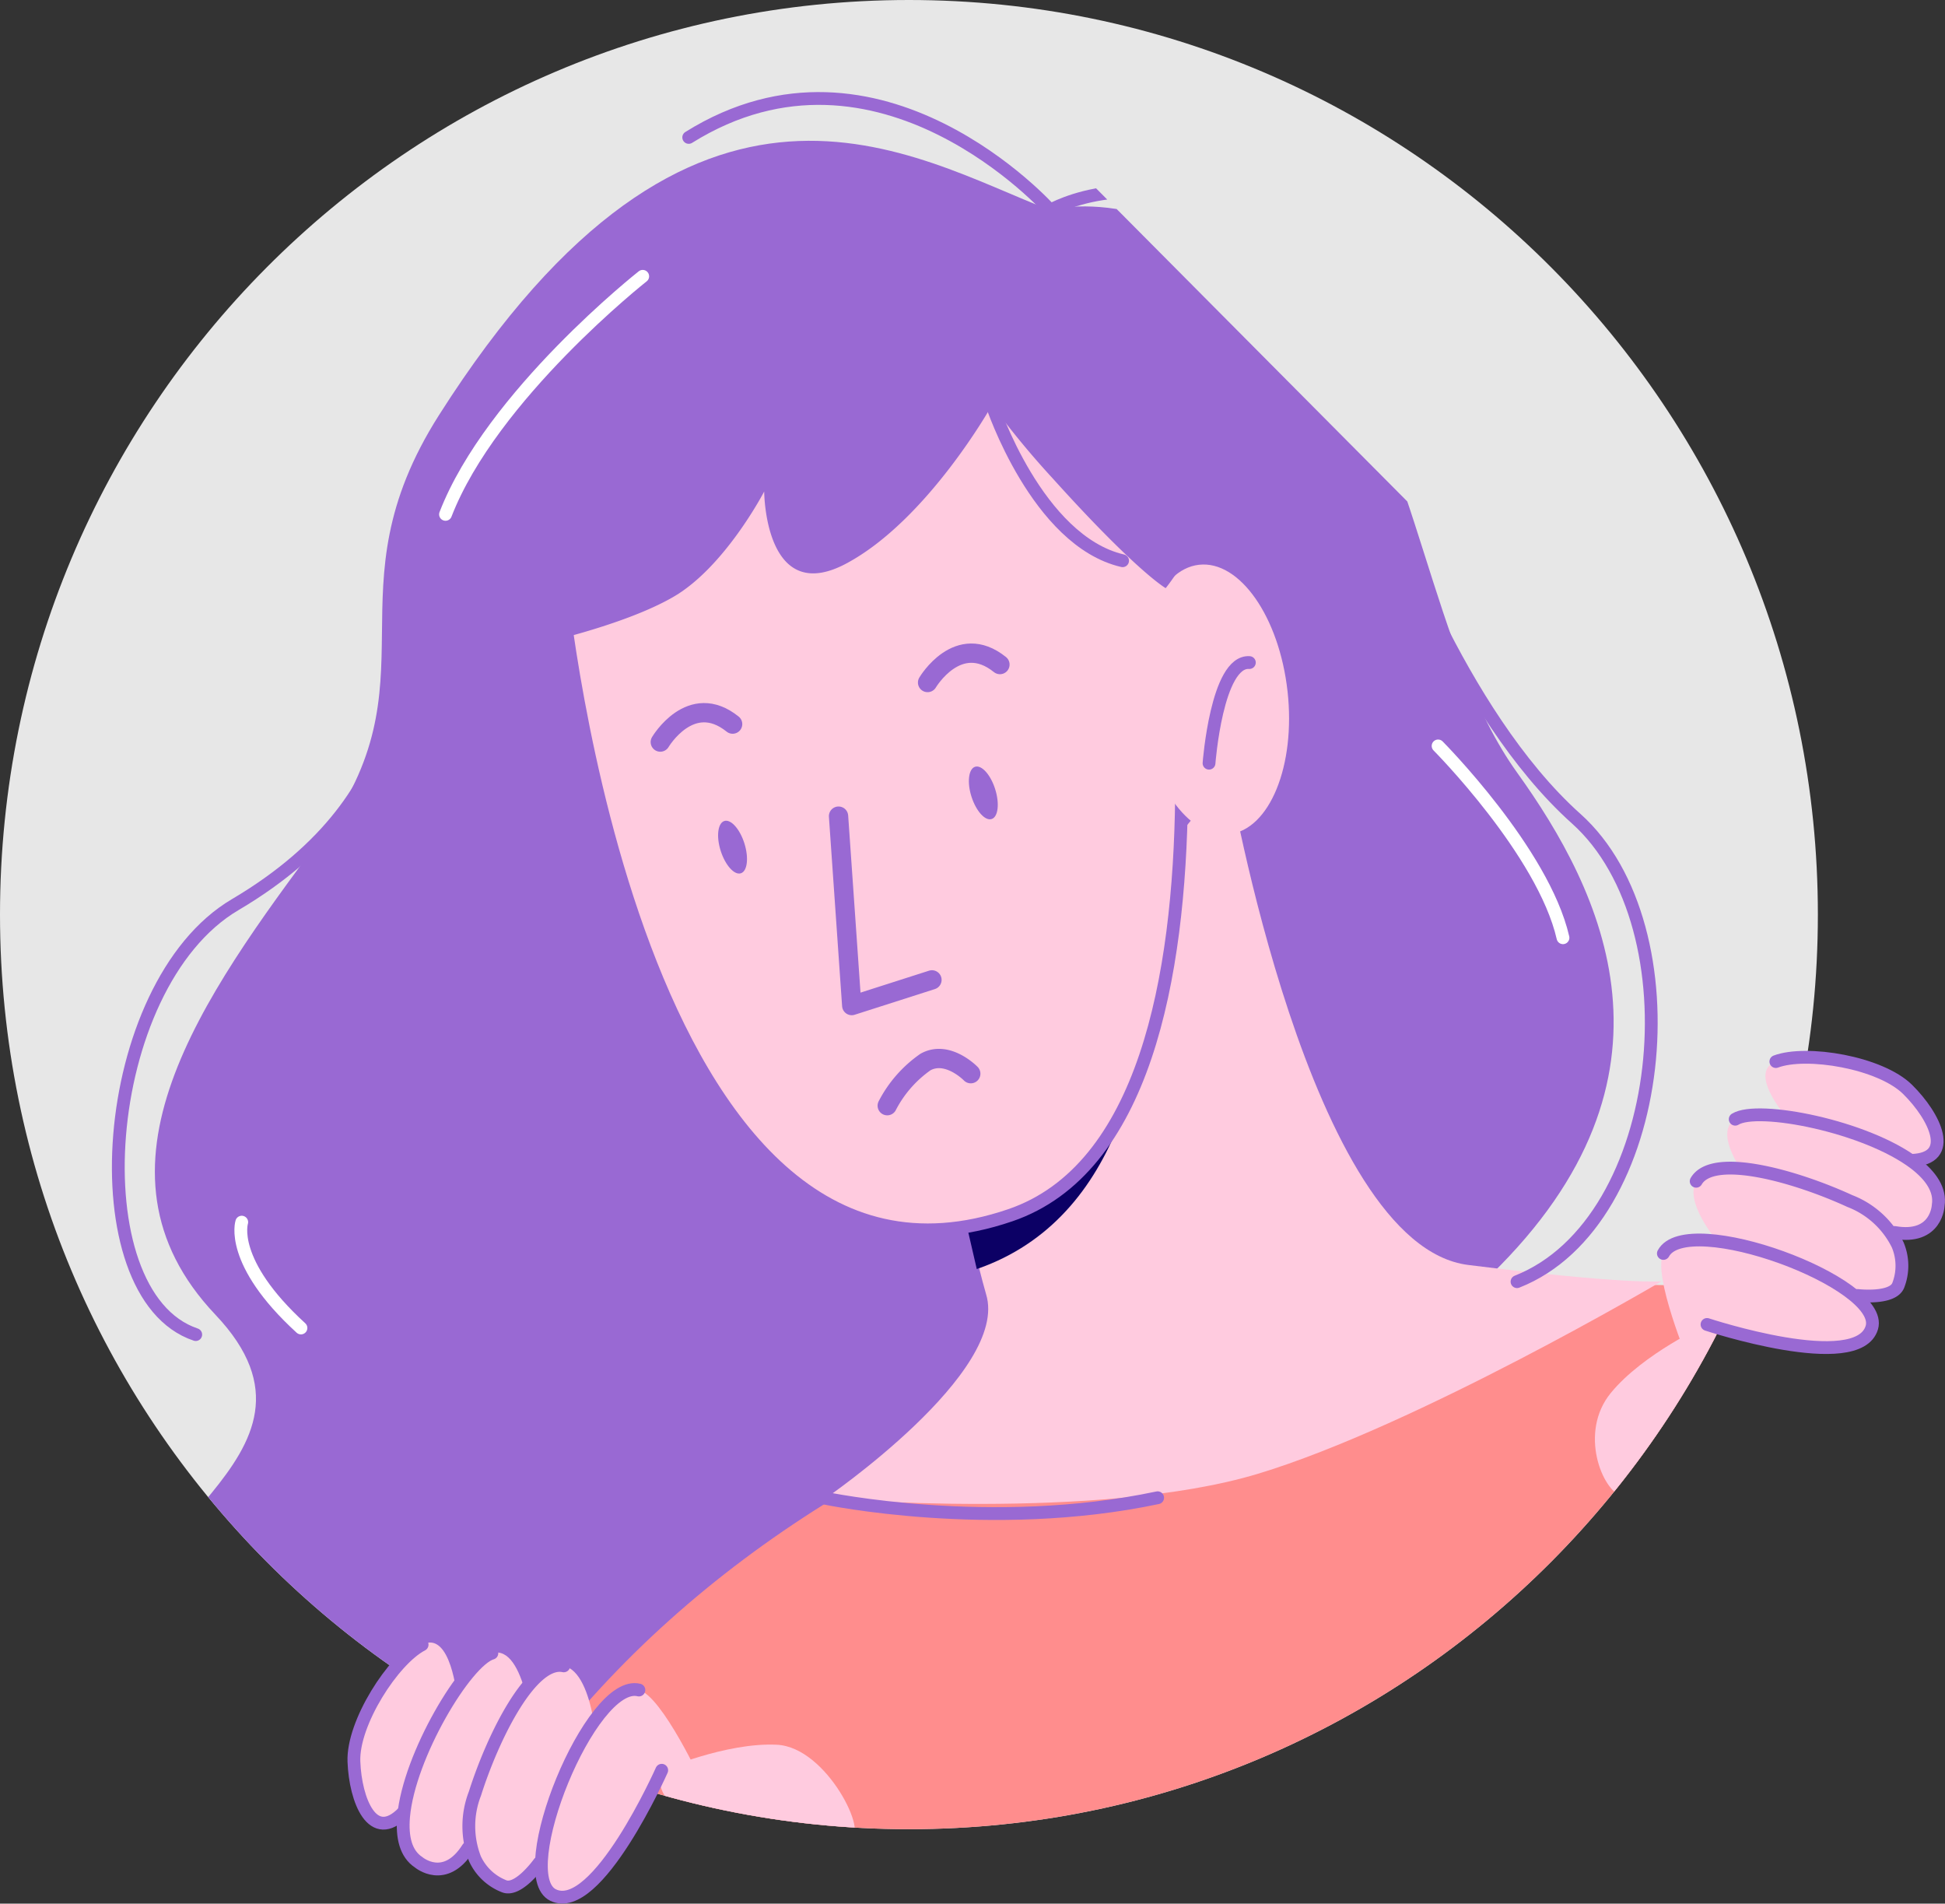 <svg xmlns="http://www.w3.org/2000/svg" xmlns:xlink="http://www.w3.org/1999/xlink" width="151.988" height="148.737" viewBox="0 0 151.988 148.737">
  <rect x="0" y="0" width="151.988" height="148.737" fill="#333333" stroke="none"/>
  <defs>
    <clipPath id="clip-path">
      <path id="Clip_2" data-name="Clip 2" d="M0,0H142.054V142.92H0Z" transform="translate(0 0.091)" fill="none"/>
    </clipPath>
    <clipPath id="clip-path-2">
      <path id="Clip_5" data-name="Clip 5" d="M71.027,0C31.8,0,0,31.993,0,71.459H0c0,39.466,31.8,71.46,71.027,71.46h0c39.227,0,71.027-31.994,71.027-71.46h0" transform="translate(0 0.092)" fill="none"/>
    </clipPath>
    <clipPath id="clip-path-4">
      <path id="Clip_11" data-name="Clip 11" d="M71.027,0C31.8,0,0,31.993,0,71.459H0c0,39.466,31.8,71.46,71.027,71.46h0c39.227,0,71.027-31.994,71.027-71.46h0C142.054,31.993,110.255,0,71.027,0Z" transform="translate(0 0.092)" fill="none"/>
    </clipPath>
    <clipPath id="clip-path-5">
      <path id="Clip_15" data-name="Clip 15" d="M9.135,27.056s4.1,17.648,4.424,19.164h0C13.882,47.736,0,56.544,0,56.544H0s18.644,2.137,30.985-1.581h0c12.34-3.719,37.392-15.281,37.392-15.281h0s-5.741.181-18.153-1.37h0C37.811,36.761,31.518,0,31.518,0h0" transform="translate(0.088 0.429)" fill="none"/>
    </clipPath>
  </defs>
  <g id="Vazio" transform="translate(-104 -235.926)">
    <g id="illustration" transform="translate(104 235)">
      <g id="Group_3" data-name="Group 3" transform="translate(0 0.835)">
        <path id="Clip_2-2" data-name="Clip 2" d="M0,0H142.054V142.92H0Z" transform="translate(0 0.091)" fill="none"/>
        <g id="Group_3-2" data-name="Group 3" clip-path="url(#clip-path)">
          <path id="Fill_1" data-name="Fill 1" d="M142.054,71.46c0,39.467-31.8,71.46-71.027,71.46S0,110.927,0,71.46,31.8,0,71.027,0s71.027,31.994,71.027,71.46" transform="translate(0 0.091)" fill="#e7e7e7"/>
        </g>
      </g>
      <g id="Group_13" data-name="Group 13" transform="translate(0 0.835)">
        <g id="Group_6" data-name="Group 6">
          <path id="Clip_5-2" data-name="Clip 5" d="M71.027,0C31.8,0,0,31.993,0,71.459H0c0,39.466,31.8,71.46,71.027,71.46h0c39.227,0,71.027-31.994,71.027-71.46h0" transform="translate(0 0.092)" fill="none"/>
          <g id="Group_6-2" data-name="Group 6" clip-path="url(#clip-path-2)">
            <path id="Fill_4" data-name="Fill 4" d="M71.437,5.42C60.65,1.286,43.7-10.083,23.666,21.441c-8.794,13.838,0,20.672-9.246,33.075s-19,25.84-8.218,37.209S-3.557,108.78.552,118.082s24.142,26.873,51.366,1.551,38.011-15.5,53.934-31.008,8.732-29.974,2.054-39.276S99.992,23.912,93.525,16.273C81.711,2.32,71.437,5.42,71.437,5.42" transform="translate(10.634 11.092)" fill="#9969d3"/>
          </g>
        </g>
        <g id="Group_9" data-name="Group 9">
          <path id="Clip_8-2" data-name="Clip 8" d="M71.027,0C31.8,0,0,31.993,0,71.459H0c0,39.466,31.8,71.46,71.027,71.46h0c39.227,0,71.027-31.994,71.027-71.46h0" transform="translate(0 0.092)" fill="none"/>
          <g id="Group_9-2" data-name="Group 9" clip-path="url(#clip-path-2)">
            <path id="Fill_7" data-name="Fill 7" d="M115.132,2.032c16.6,3.144,40.42,52.078,48.074,72.822L130.53,85.736,7.5,112.478S-8.88,57.9,6.772,37.224C31.155,5.02,79.386-4.74,115.132,2.032" transform="translate(35.359 100.485)" fill="#ff8d8d"/>
          </g>
        </g>
        <g id="Group_12" data-name="Group 12">
          <path id="Clip_11-2" data-name="Clip 11" d="M71.027,0C31.8,0,0,31.993,0,71.459H0c0,39.466,31.8,71.46,71.027,71.46h0c39.227,0,71.027-31.994,71.027-71.46h0C142.054,31.993,110.255,0,71.027,0Z" transform="translate(0 0.092)" fill="none"/>
          <g id="Group_12-2" data-name="Group 12" clip-path="url(#clip-path-4)">
            <path id="Fill_10" data-name="Fill 10" d="M31.519,0s6.292,36.762,18.706,38.313,15.109,1.276,15.109,1.276S46.121,50.911,33.779,54.631,0,56.544,0,56.544s14.419-9.873,12.545-15.952c-.456-1.481-3.409-13.535-3.409-13.535Z" transform="translate(64.509 60.614)" fill="#ffcbdf"/>
          </g>
        </g>
      </g>
      <g id="Group_16" data-name="Group 16" transform="translate(64.422 61.02)">
        <path id="Clip_15-2" data-name="Clip 15" d="M9.135,27.056s4.1,17.648,4.424,19.164h0C13.882,47.736,0,56.544,0,56.544H0s18.644,2.137,30.985-1.581h0c12.34-3.719,37.392-15.281,37.392-15.281h0s-5.741.181-18.153-1.37h0C37.811,36.761,31.518,0,31.518,0h0" transform="translate(0.088 0.429)" fill="none"/>
        <g id="Group_16-2" data-name="Group 16" clip-path="url(#clip-path-5)">
          <path id="Fill_14" data-name="Fill 14" d="M0,14.989S-.019,64.3,25.759,59.315c25.134-4.859,14.035-49.71,14.035-49.71C26.03-2.748,6.647-5.393,0,14.989" transform="translate(-16.544 -19.537)" fill="#0c0065"/>
        </g>
      </g>
      <g id="Group_80" data-name="Group 80" transform="translate(0 0.835)">
        <g id="Group_19" data-name="Group 19">
          <path id="Clip_18-2" data-name="Clip 18" d="M71.027,0C31.8,0,0,31.993,0,71.459H0c0,39.466,31.8,71.46,71.027,71.46h0c39.227,0,71.027-31.994,71.027-71.46h0" transform="translate(0 0.092)" fill="none"/>
          <g id="Group_19-2" data-name="Group 19" clip-path="url(#clip-path-2)">
            <path id="Fill_17" data-name="Fill 17" d="M0,16.766S5.711,75.89,35.125,66.043c21.426-7.174,11.08-60,11.08-60C29.864-6.08,3.493,1.341,0,16.766" transform="translate(43.823 28.999)" fill="#ffcbdf"/>
          </g>
        </g>
        <g id="Group_22" data-name="Group 22">
          <path id="Clip_21-2" data-name="Clip 21" d="M71.027,0C31.8,0,0,31.993,0,71.459H0c0,39.466,31.8,71.46,71.027,71.46h0c39.227,0,71.027-31.994,71.027-71.46h0C142.054,31.993,110.255,0,71.027,0Z" transform="translate(0 0.092)" fill="none"/>
          <g id="Group_22-2" data-name="Group 22" clip-path="url(#clip-path-4)">
            <path id="Stroke_20" data-name="Stroke 20" d="M0,16.766S5.774,76.077,35.125,66.043c20.912-7.15,11.08-60,11.08-60C29.864-6.08,3.493,1.341,0,16.766Z" transform="translate(43.823 28.999)" fill="none" stroke="#9969d3" stroke-linecap="round" stroke-linejoin="round" stroke-miterlimit="10" stroke-width="1"/>
          </g>
        </g>
        <g id="Group_25" data-name="Group 25">
          <path id="Clip_24-2" data-name="Clip 24" d="M71.027,0C31.8,0,0,31.993,0,71.459H0c0,39.466,31.8,71.46,71.027,71.46h0c39.227,0,71.027-31.994,71.027-71.46h0" transform="translate(0 0.092)" fill="none"/>
          <g id="Group_25-2" data-name="Group 25" clip-path="url(#clip-path-2)">
            <path id="Fill_23" data-name="Fill 23" d="M2.05,1.768c.357,1.128.234,2.175-.275,2.338S.562,3.487.2,2.36-.029.186.48.022,1.693.64,2.05,1.768" transform="translate(56.119 64.217)" fill="#9969d3"/>
          </g>
        </g>
        <g id="Group_28" data-name="Group 28">
          <path id="Clip_27-2" data-name="Clip 27" d="M71.027,0C31.8,0,0,31.993,0,71.459H0c0,39.466,31.8,71.46,71.027,71.46h0c39.227,0,71.027-31.994,71.027-71.46h0" transform="translate(0 0.092)" fill="none"/>
          <g id="Group_28-2" data-name="Group 28" clip-path="url(#clip-path-2)">
            <path id="Stroke_26" data-name="Stroke 26" d="M0,0,1.031,14.8,7.3,12.793" transform="translate(65.526 63.859)" fill="none" stroke="#9969d3" stroke-linecap="round" stroke-linejoin="round" stroke-miterlimit="10" stroke-width="1.508"/>
          </g>
        </g>
        <g id="Group_31" data-name="Group 31">
          <path id="Clip_30-2" data-name="Clip 30" d="M71.027,0C31.8,0,0,31.993,0,71.459H0c0,39.466,31.8,71.46,71.027,71.46h0c39.227,0,71.027-31.994,71.027-71.46h0" transform="translate(0 0.092)" fill="none"/>
          <g id="Group_31-2" data-name="Group 31" clip-path="url(#clip-path-2)">
            <path id="Fill_29" data-name="Fill 29" d="M2.05,1.768c.357,1.128.234,2.175-.276,2.338S.562,3.487.2,2.36-.029.185.48.022,1.693.64,2.05,1.768" transform="translate(75.715 59.979)" fill="#9969d3"/>
          </g>
        </g>
        <g id="Group_34" data-name="Group 34">
          <path id="Clip_33-2" data-name="Clip 33" d="M71.027,0C31.8,0,0,31.993,0,71.459H0c0,39.466,31.8,71.46,71.027,71.46h0c39.227,0,71.027-31.994,71.027-71.46h0" transform="translate(0 0.092)" fill="none"/>
          <g id="Group_34-2" data-name="Group 34" clip-path="url(#clip-path-2)">
            <path id="Stroke_32" data-name="Stroke 32" d="M0,2.295S2.38-1.74,5.653.891" transform="translate(51.597 55.776)" fill="none" stroke="#9969d3" stroke-linecap="round" stroke-linejoin="round" stroke-miterlimit="10" stroke-width="1.508"/>
          </g>
        </g>
        <g id="Group_37" data-name="Group 37">
          <path id="Clip_36-2" data-name="Clip 36" d="M71.027,0C31.8,0,0,31.993,0,71.459H0c0,39.466,31.8,71.46,71.027,71.46h0c39.227,0,71.027-31.994,71.027-71.46h0" transform="translate(0 0.092)" fill="none"/>
          <g id="Group_37-2" data-name="Group 37" clip-path="url(#clip-path-2)">
            <path id="Stroke_35" data-name="Stroke 35" d="M0,2.295S2.381-1.74,5.654.891" transform="translate(72.484 51.124)" fill="none" stroke="#9969d3" stroke-linecap="round" stroke-linejoin="round" stroke-miterlimit="10" stroke-width="1.508"/>
          </g>
        </g>
        <g id="Group_40" data-name="Group 40">
          <path id="Clip_39-2" data-name="Clip 39" d="M71.027,0C31.8,0,0,31.993,0,71.459H0c0,39.466,31.8,71.46,71.027,71.46h0c39.227,0,71.027-31.994,71.027-71.46h0" transform="translate(0 0.092)" fill="none"/>
          <g id="Group_40-2" data-name="Group 40" clip-path="url(#clip-path-2)">
            <path id="Stroke_38" data-name="Stroke 38" d="M0,2.5s1.813,1.873,3.541.909A9.457,9.457,0,0,0,6.526,0" transform="translate(75.858 86.481) rotate(180)" fill="none" stroke="#9969d3" stroke-linecap="round" stroke-linejoin="round" stroke-miterlimit="10" stroke-width="1.508"/>
          </g>
        </g>
        <g id="Group_43" data-name="Group 43">
          <path id="Clip_42-2" data-name="Clip 42" d="M71.027,0C31.8,0,0,31.993,0,71.459H0c0,39.466,31.8,71.46,71.027,71.46h0c39.227,0,71.027-31.994,71.027-71.46h0" transform="translate(0 0.092)" fill="none"/>
          <g id="Group_43-2" data-name="Group 43" clip-path="url(#clip-path-2)">
            <path id="Fill_41" data-name="Fill 41" d="M11.606,9.9c.649,5.815-1.4,10.819-4.568,11.177S.769,17.011.12,11.2,1.517.378,4.688.02s6.268,4.065,6.917,9.88" transform="translate(89.006 44.198)" fill="#ffcbdf"/>
          </g>
        </g>
        <g id="Group_46" data-name="Group 46">
          <path id="Clip_45-2" data-name="Clip 45" d="M71.027,0C31.8,0,0,31.993,0,71.459H0c0,39.466,31.8,71.46,71.027,71.46h0c39.227,0,71.027-31.994,71.027-71.46h0" transform="translate(0 0.092)" fill="none"/>
          <g id="Group_46-2" data-name="Group 46" clip-path="url(#clip-path-2)">
            <path id="Stroke_44" data-name="Stroke 44" d="M0,7.863S.606-.17,3.152,0" transform="translate(94.477 51.859)" fill="none" stroke="#9969d3" stroke-linecap="round" stroke-linejoin="round" stroke-miterlimit="10" stroke-width="1"/>
          </g>
        </g>
        <g id="Group_49" data-name="Group 49">
          <path id="Clip_48-2" data-name="Clip 48" d="M71.027,0C31.8,0,0,31.993,0,71.459H0c0,39.466,31.8,71.46,71.027,71.46h0c39.227,0,71.027-31.994,71.027-71.46h0" transform="translate(0 0.092)" fill="none"/>
          <g id="Group_49-2" data-name="Group 49" clip-path="url(#clip-path-2)">
            <path id="Fill_47" data-name="Fill 47" d="M49.666,22.035s-2.221-1.246-8.787-8.528A67.73,67.73,0,0,1,36.1,7.72s-5.034,9.009-11.408,12.4-6.4-5.635-6.4-5.635-3.043,5.868-7.067,8.216S0,26.549,0,26.549,2.358,6.3,10.142,2.285,43.956.4,47.172,2.244c12.755,7.334,2.494,19.791,2.494,19.791" transform="translate(41.424 24.009)" fill="#9969d3"/>
          </g>
        </g>
        <g id="Group_52" data-name="Group 52">
          <path id="Clip_51-2" data-name="Clip 51" d="M71.027,0C31.8,0,0,31.993,0,71.459H0c0,39.466,31.8,71.46,71.027,71.46h0c39.227,0,71.027-31.994,71.027-71.46h0" transform="translate(0 0.092)" fill="none"/>
          <g id="Group_52-2" data-name="Group 52" clip-path="url(#clip-path-2)">
            <path id="Stroke_50" data-name="Stroke 50" d="M15.41,0S3.6,9.3,0,18.6" transform="translate(34.814 21.68)" fill="none" stroke="#fff" stroke-linecap="round" stroke-linejoin="round" stroke-miterlimit="10" stroke-width="1"/>
          </g>
        </g>
        <g id="Group_55" data-name="Group 55">
          <path id="Clip_54-2" data-name="Clip 54" d="M71.027,0C31.8,0,0,31.993,0,71.459H0c0,39.466,31.8,71.46,71.027,71.46h0c39.227,0,71.027-31.994,71.027-71.46h0" transform="translate(0 0.092)" fill="none"/>
          <g id="Group_55-2" data-name="Group 55" clip-path="url(#clip-path-2)">
            <path id="Stroke_53" data-name="Stroke 53" d="M0,0S8.218,8.269,9.759,14.987" transform="translate(112.377 58.373)" fill="none" stroke="#fff" stroke-linecap="round" stroke-linejoin="round" stroke-miterlimit="10" stroke-width="1"/>
          </g>
        </g>
        <g id="Group_58" data-name="Group 58">
          <path id="Clip_57-2" data-name="Clip 57" d="M71.027,0C31.8,0,0,31.993,0,71.459H0c0,39.466,31.8,71.46,71.027,71.46h0c39.227,0,71.027-31.994,71.027-71.46h0" transform="translate(0 0.092)" fill="none"/>
          <g id="Group_58-2" data-name="Group 58" clip-path="url(#clip-path-2)">
            <path id="Stroke_56" data-name="Stroke 56" d="M4.7,8.269C-.955,3.1.073,0,.073,0" transform="translate(18.817 95.582)" fill="none" stroke="#fff" stroke-linecap="round" stroke-linejoin="round" stroke-miterlimit="10" stroke-width="1"/>
          </g>
        </g>
        <g id="Group_61" data-name="Group 61">
          <path id="Clip_60-2" data-name="Clip 60" d="M71.027,0C31.8,0,0,31.993,0,71.459H0c0,39.466,31.8,71.46,71.027,71.46h0c39.227,0,71.027-31.994,71.027-71.46h0" transform="translate(0 0.092)" fill="none"/>
          <g id="Group_61-2" data-name="Group 61" clip-path="url(#clip-path-2)">
            <path id="Fill_59" data-name="Fill 59" d="M.149,2.006S5.157-.182,9.14.012s7.265,7.219,5.7,7.231C-2.531,7.381.149,2.006.149,2.006" transform="translate(51.561 136.401)" fill="#ffcbdf"/>
          </g>
        </g>
        <g id="Group_64" data-name="Group 64">
          <path id="Clip_63-2" data-name="Clip 63" d="M71.027,0C31.8,0,0,31.993,0,71.459H0c0,39.466,31.8,71.46,71.027,71.46h0c39.227,0,71.027-31.994,71.027-71.46h0" transform="translate(0 0.092)" fill="none"/>
          <g id="Group_64-2" data-name="Group 64" clip-path="url(#clip-path-2)">
            <path id="Fill_62" data-name="Fill 62" d="M8.76,0S3.782,2.256,1.245,5.351.591,13,2.1,13.415c.754.2,6.772-4.047,8.248-7.453S8.76,0,8.76,0" transform="translate(124.631 103.573)" fill="#ffcbdf"/>
          </g>
        </g>
        <g id="Group_67" data-name="Group 67">
          <path id="Clip_66-2" data-name="Clip 66" d="M71.027,0C31.8,0,0,31.993,0,71.459H0c0,39.466,31.8,71.46,71.027,71.46h0c39.227,0,71.027-31.994,71.027-71.46h0" transform="translate(0 0.092)" fill="none"/>
          <g id="Group_67-2" data-name="Group 67" clip-path="url(#clip-path-2)">
            <path id="Stroke_65" data-name="Stroke 65" d="M0,0S3.521,10.624,10.2,12.174" transform="translate(77.522 31.729)" fill="none" stroke="#9969d3" stroke-linecap="round" stroke-linejoin="round" stroke-miterlimit="10" stroke-width="1"/>
          </g>
        </g>
        <g id="Group_70" data-name="Group 70">
          <path id="Clip_69-2" data-name="Clip 69" d="M71.027,0C31.8,0,0,31.993,0,71.459H0c0,39.466,31.8,71.46,71.027,71.46h0c39.227,0,71.027-31.994,71.027-71.46h0" transform="translate(0 0.092)" fill="none"/>
          <g id="Group_70-2" data-name="Group 70" clip-path="url(#clip-path-2)">
            <path id="Stroke_68" data-name="Stroke 68" d="M0,3.044c14.9-9.3,28.252,5.685,28.252,5.685s7.19-4.134,15.41,1.55" transform="translate(53.819 7.784)" fill="none" stroke="#9969d3" stroke-linecap="round" stroke-linejoin="round" stroke-miterlimit="10" stroke-width="1"/>
          </g>
        </g>
        <g id="Group_73" data-name="Group 73">
          <path id="Clip_72-2" data-name="Clip 72" d="M71.027,0C31.8,0,0,31.993,0,71.459H0c0,39.466,31.8,71.46,71.027,71.46h0c39.227,0,71.027-31.994,71.027-71.46h0" transform="translate(0 0.092)" fill="none"/>
          <g id="Group_73-2" data-name="Group 73" clip-path="url(#clip-path-2)">
            <path id="Stroke_71" data-name="Stroke 71" d="M21.459,0S24.027,11.886,9.13,20.671C-1.588,26.993-3.2,51.162,6.049,54.263" transform="translate(9.246 50.104)" fill="none" stroke="#9969d3" stroke-linecap="round" stroke-linejoin="round" stroke-miterlimit="10" stroke-width="1"/>
          </g>
        </g>
        <g id="Group_76" data-name="Group 76">
          <path id="Clip_75-2" data-name="Clip 75" d="M71.027,0C31.8,0,0,31.993,0,71.459H0c0,39.466,31.8,71.46,71.027,71.46h0c39.227,0,71.027-31.994,71.027-71.46h0" transform="translate(0 0.092)" fill="none"/>
          <g id="Group_76-2" data-name="Group 76" clip-path="url(#clip-path-2)">
            <path id="Stroke_74" data-name="Stroke 74" d="M0,0S5.651,16.537,14.9,24.806c9.443,8.445,7.191,31.524-4.623,36.175" transform="translate(108.268 39.251)" fill="none" stroke="#9969d3" stroke-linecap="round" stroke-linejoin="round" stroke-miterlimit="10" stroke-width="1"/>
          </g>
        </g>
        <g id="Group_79" data-name="Group 79">
          <path id="Clip_78-2" data-name="Clip 78" d="M71.027,0C31.8,0,0,31.993,0,71.459H0c0,39.466,31.8,71.46,71.027,71.46h0c39.227,0,71.027-31.994,71.027-71.46h0" transform="translate(0 0.092)" fill="none"/>
          <g id="Group_79-2" data-name="Group 79" clip-path="url(#clip-path-2)">
            <path id="Stroke_77" data-name="Stroke 77" d="M0,.044S12.938,2.756,25.951,0" transform="translate(64.51 117.115)" fill="none" stroke="#9969d3" stroke-linecap="round" stroke-linejoin="round" stroke-miterlimit="10" stroke-width="1"/>
          </g>
        </g>
      </g>
      <g id="Group_113" data-name="Group 113" transform="translate(27.609 83.243)">
        <path id="Fill_81" data-name="Fill 81" d="M12.586,7.332S9.435.493,7.621.041C3.872-.892-2.35,14.469.918,16.062,4.331,17.725,9.405,6.31,9.405,6.31Z" transform="translate(14.695 49.688)" fill="#ffcbdf"/>
        <path id="Fill_83" data-name="Fill 83" d="M10.106,7.681S9.934.573,7.41.034,1.876,5.579.469,10.01s.643,6.717,2.285,7.244c2.2.707,7.351-9.573,7.351-9.573" transform="translate(9.034 47.809)" fill="#ffcbdf"/>
        <path id="Fill_85" data-name="Fill 85" d="M10.182,6.8S9.6-.714,6.93.055s-9.737,13.69-5.723,16.335S10.182,6.8,10.182,6.8" transform="translate(3.898 46.797)" fill="#ffcbdf"/>
        <path id="Fill_87" data-name="Fill 87" d="M8.062,4.3S7.589-1,5.33.169-.116,6.286,0,9.307s1.462,6.437,3.867,3.956C5.316,11.771,8.062,4.3,8.062,4.3" transform="translate(0.047 46.017)" fill="#ffcbdf"/>
        <path id="Stroke_89" data-name="Stroke 89" d="M7.621.041C3.872-.892-2.35,14.469.918,16.061,4.331,17.724,9.405,6.31,9.405,6.31" transform="translate(14.695 49.689)" fill="none" stroke="#9969d3" stroke-linecap="round" stroke-linejoin="round" stroke-miterlimit="10" stroke-width="1"/>
        <path id="Stroke_91" data-name="Stroke 91" d="M6.93,0C4.927.578.451,7.989.031,12.775c-.139,1.6.171,2.9,1.175,3.56,0,0,2.052,1.744,3.857-1.112" transform="translate(3.897 46.852)" fill="none" stroke="#9969d3" stroke-linecap="round" stroke-linejoin="round" stroke-miterlimit="10" stroke-width="1"/>
        <path id="Stroke_93" data-name="Stroke 93" d="M5.33,0C3.071,1.173-.116,6.117,0,9.139s1.461,6.437,3.867,3.955" transform="translate(0.047 46.186)" fill="none" stroke="#9969d3" stroke-linecap="round" stroke-linejoin="round" stroke-miterlimit="10" stroke-width="1"/>
        <path id="Stroke_95" data-name="Stroke 95" d="M5.492,15.422S3.869,17.7,2.753,17.254A4.182,4.182,0,0,1,.469,15.1a7.009,7.009,0,0,1,0-5.085C1.875,5.58,4.885-.506,7.41.034" transform="translate(9.034 47.809)" fill="none" stroke="#9969d3" stroke-linecap="round" stroke-linejoin="round" stroke-miterlimit="10" stroke-width="1"/>
        <path id="Fill_97" data-name="Fill 97" d="M2.19,9.654S-.72,2.707.169,1.052C2-2.365,17.487,3.337,16.458,6.842,15.385,10.5,3.579,6.6,3.579,6.6Z" transform="translate(102.203 14.567)" fill="#ffcbdf"/>
        <path id="Fill_99" data-name="Fill 99" d="M4.022,8.178S-1.089,3.269.212,1.026s7.8-.388,12.005,1.546,4.507,5,3.791,6.573c-.962,2.116-11.986-.968-11.986-.968" transform="translate(104.723 8.952)" fill="#ffcbdf"/>
        <path id="Fill_101" data-name="Fill 101" d="M3.391,7.3S-1.741,1.814.622.344,17.239,2.306,16.485,7.073,3.391,7.3,3.391,7.3" transform="translate(107.363 4.788)" fill="#ffcbdf"/>
        <path id="Fill_103" data-name="Fill 103" d="M2.019,5.148S-1.565,1.227.818.334,8.979.4,11.121,2.517s3.75,5.419.306,5.54c-2.069.072-9.409-2.908-9.409-2.908" transform="translate(110.345 0.292)" fill="#ffcbdf"/>
        <path id="Stroke_105" data-name="Stroke 105" d="M0,1.052C1.836-2.365,17.318,3.336,16.29,6.841,15.217,10.5,3.41,6.6,3.41,6.6" transform="translate(102.372 14.567)" fill="none" stroke="#9969d3" stroke-linecap="round" stroke-linejoin="round" stroke-miterlimit="10" stroke-width="1"/>
        <path id="Stroke_107" data-name="Stroke 107" d="M0,.344C1.772-.759,10.234.9,14.035,3.8c1.267.969,2.016,2.077,1.828,3.269,0,0-.1,2.7-3.413,2.124" transform="translate(107.985 4.787)" fill="none" stroke="#9969d3" stroke-linecap="round" stroke-linejoin="round" stroke-miterlimit="10" stroke-width="1"/>
        <path id="Stroke_109" data-name="Stroke 109" d="M0,.334C2.383-.559,8.162.4,10.3,2.516s3.75,5.419.306,5.54" transform="translate(111.162 0.292)" fill="none" stroke="#9969d3" stroke-linecap="round" stroke-linejoin="round" stroke-miterlimit="10" stroke-width="1"/>
        <path id="Stroke_111" data-name="Stroke 111" d="M12.606,9.951s2.769.328,3.19-.806a4.221,4.221,0,0,0-.05-3.153,6.947,6.947,0,0,0-3.74-3.42C7.8.638,1.3-1.216,0,1.026" transform="translate(104.935 8.952)" fill="none" stroke="#9969d3" stroke-linecap="round" stroke-linejoin="round" stroke-miterlimit="10" stroke-width="1"/>
      </g>
    </g>
  </g>
</svg>
